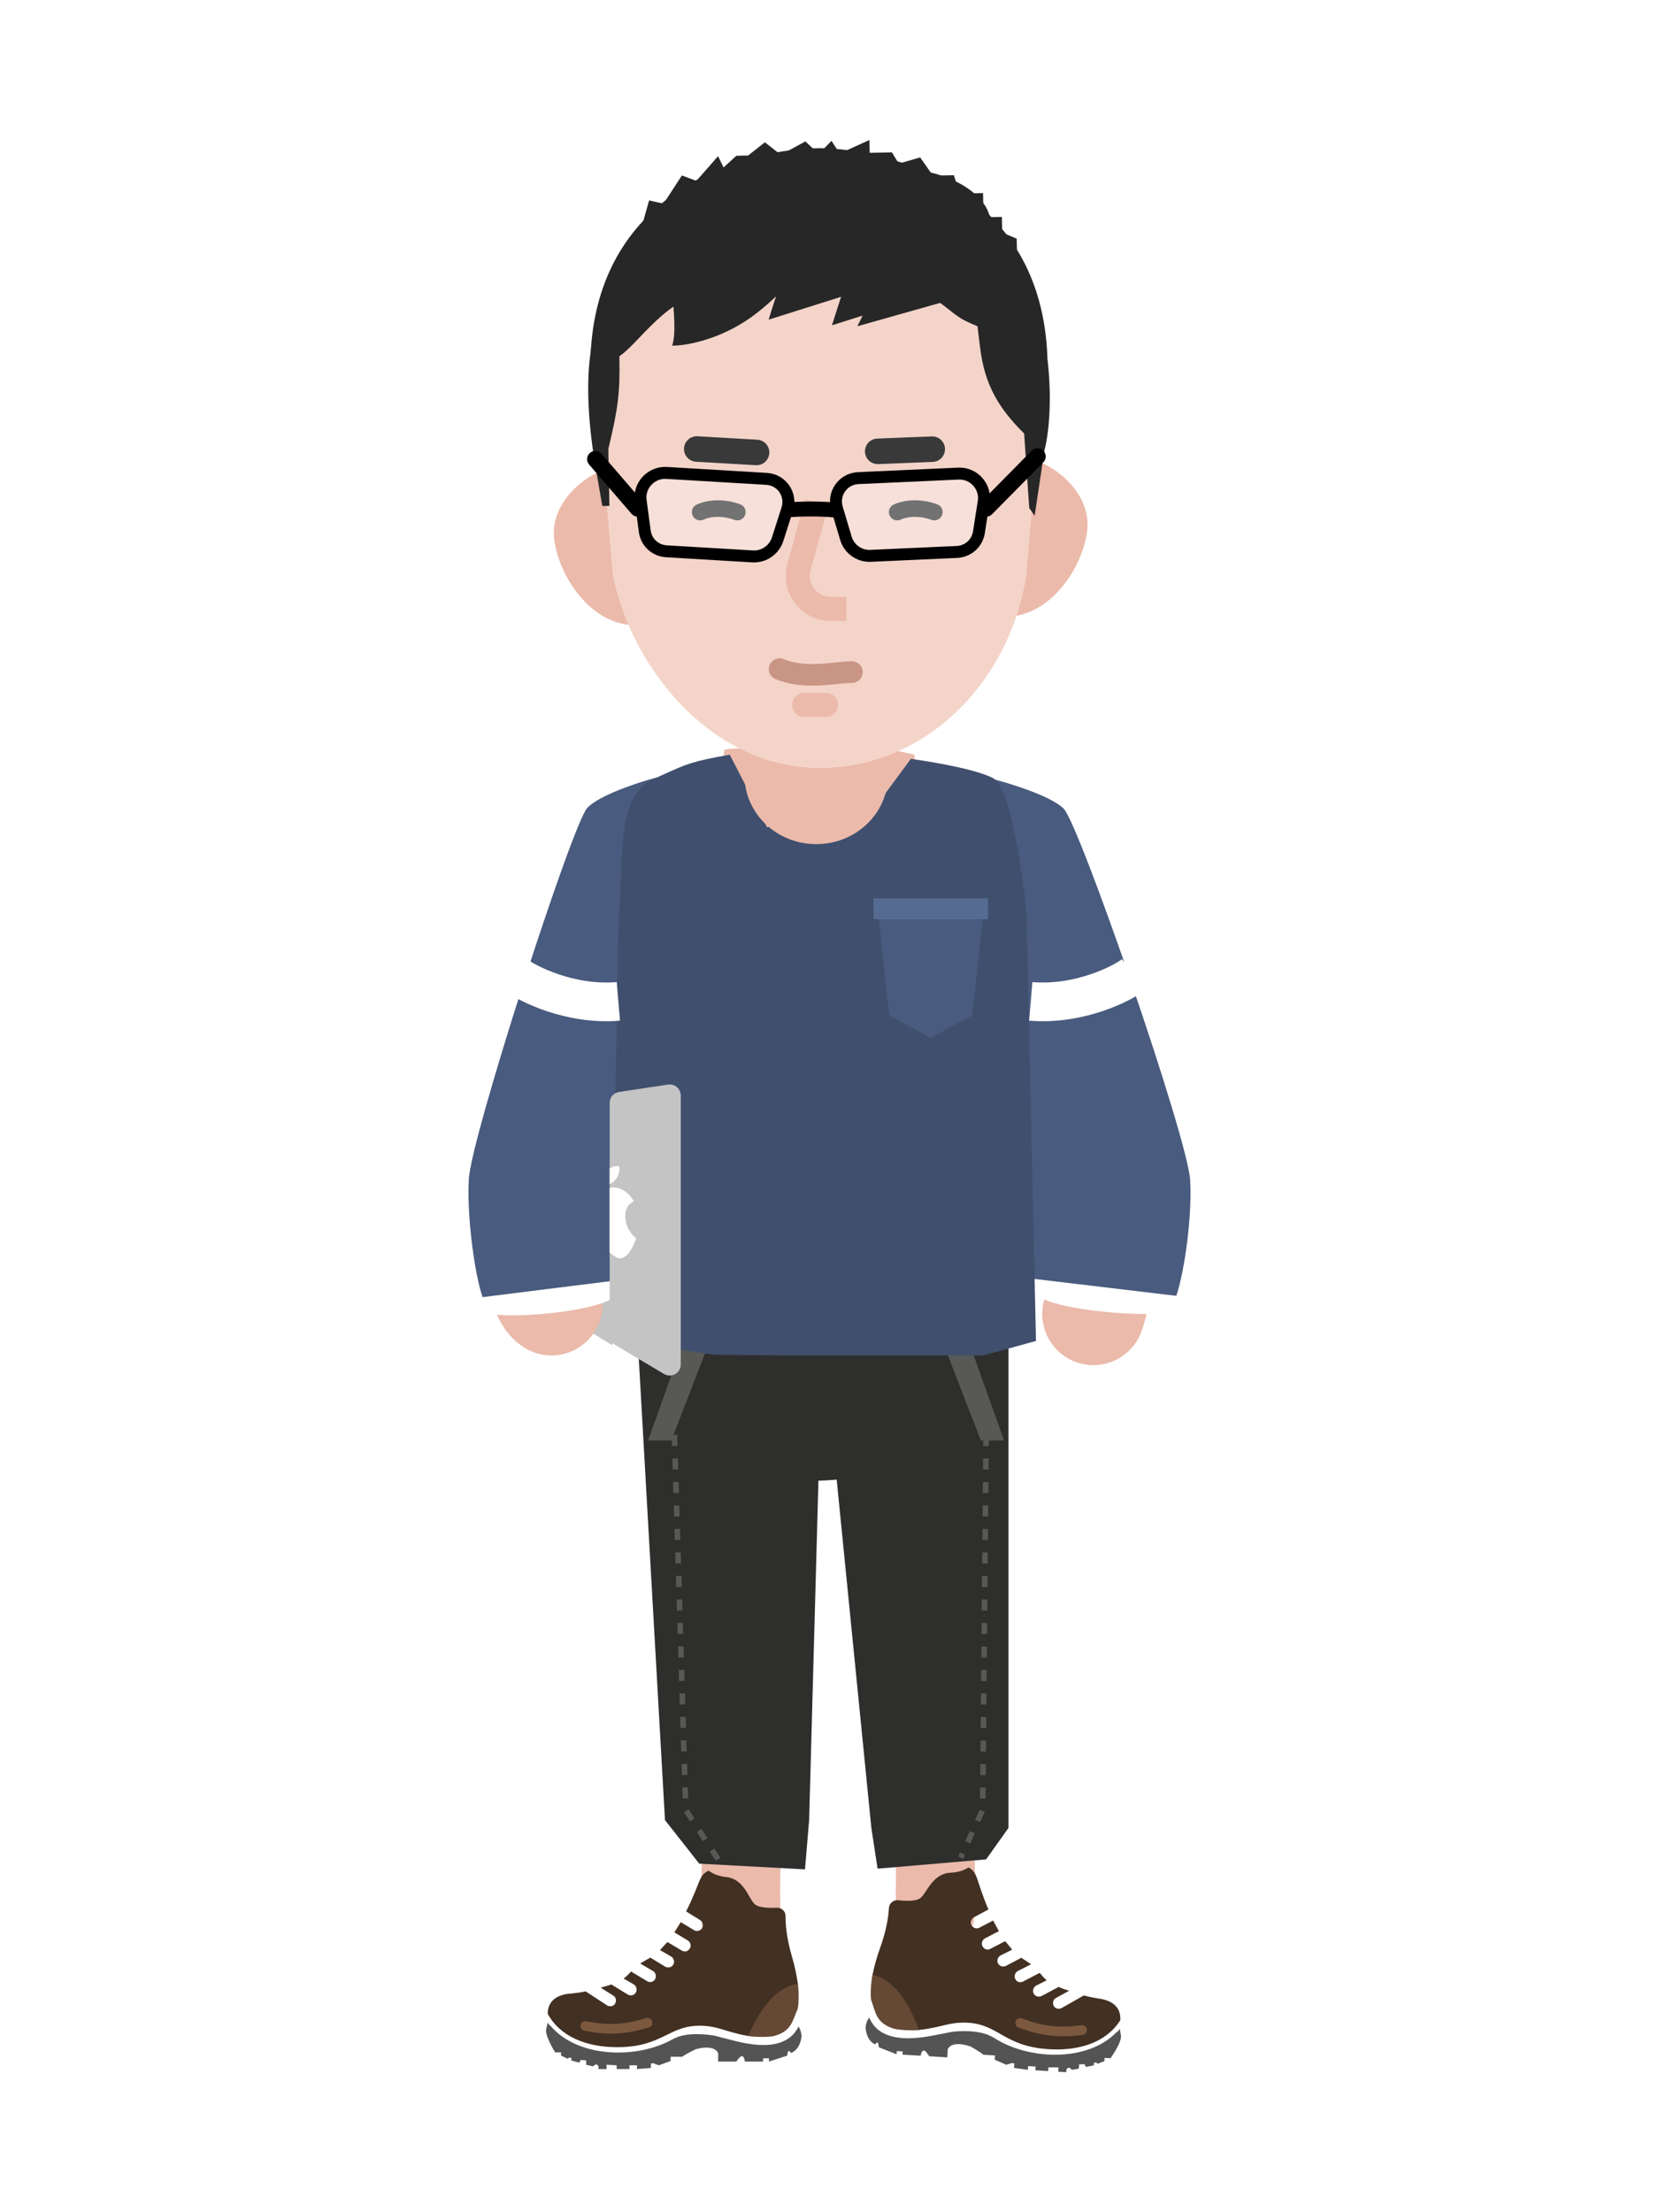 <svg width="1200" height="1600" viewBox="0 0 1200 1600" fill="none" xmlns="http://www.w3.org/2000/svg">
<path d="M425.371 962.221L442.621 972.817L455.639 951.924L449.081 937.914L428.512 940.895L425.371 962.221Z" fill="#C4C4C4"/>
<path d="M669.238 1093.36C681.238 1153.26 676.404 1306.59 676.404 1384.05" stroke="#EBBAAA" stroke-width="57" stroke-linecap="round" stroke-linejoin="bevel"/>
<path d="M548.403 1171.82C542.403 1275.61 533.403 1323.63 536.403 1395.41" stroke="#EBBAAA" stroke-width="57" stroke-linecap="round" stroke-linejoin="bevel"/>
<path d="M584.418 1071.05C648.202 1071.05 699.909 1045.75 699.909 1014.55C699.909 983.35 648.202 958.056 584.418 958.056C520.635 958.056 468.928 983.35 468.928 1014.55C468.928 1045.75 520.635 1071.05 584.418 1071.05Z" fill="#2E2E2D"/>
<path d="M460.274 951.336H595.274L585.274 1316.4L582.274 1352.03L505.774 1347.9L481 1316.4L460.274 951.336Z" fill="#2E2E2D"/>
<path d="M593.988 957.554H729.446V1322.08L713.274 1344.8L634.774 1351.52L630.274 1322.08L593.988 957.554Z" fill="#2E2E2D"/>
<path opacity="0.2" fill-rule="evenodd" clip-rule="evenodd" d="M468.785 1041.82L497.385 961.703L514.175 967.939L485.575 1041.82H468.785Z" fill="white"/>
<path opacity="0.2" fill-rule="evenodd" clip-rule="evenodd" d="M726.264 1041.82L697.665 961.703L680.875 967.939L709.474 1041.82H726.264Z" fill="white"/>
<g filter="url(#filter0_i)">
<path fill-rule="evenodd" clip-rule="evenodd" d="M592.389 615.034C630.635 615.034 661.64 590.196 661.64 559.556C661.64 557.65 661.52 555.766 661.285 553.908L644.039 550.339C641.577 549.829 639.068 549.572 636.554 549.572H532.188C529.599 549.572 527.017 549.845 524.485 550.385L524.062 550.475C523.455 553.43 523.139 556.463 523.139 559.556C523.139 590.196 554.143 615.034 592.389 615.034Z" fill="#EBBAAA"/>
</g>
<path d="M430.566 700.258C398.86 762.333 372.859 926.333 398.86 943.333" stroke="#EBBAAA" stroke-width="74" stroke-linecap="round" stroke-linejoin="bevel"/>
<path d="M745.582 675.521C790.934 755.917 807.351 904.982 790.86 950.333" stroke="#EBBAAA" stroke-width="74" stroke-linecap="round" stroke-linejoin="bevel"/>
<path d="M427.859 608.836C427.859 585.336 479.359 561.352 515.359 549.946L562.359 534.352C568.905 534.146 613.876 536.016 620.359 536.912L693.359 561.352C727.951 566.134 781.343 581.09 777.859 615.836L740.408 768.635L743.859 965.336C743.932 967.15 661.174 977.429 659.359 977.336L521.859 968.615L447.359 965.266C445.618 965.173 444.715 960.078 444.859 958.336L454.867 750.216L427.859 608.836Z" fill="#EBBAAA"/>
<path d="M769.359 584.836C760.159 575.636 729.859 566.336 715.859 562.836C724.693 680.836 743.159 919.836 746.359 931.836C750.359 946.836 837.859 952.836 845.859 946.836C853.859 940.836 862.859 884.336 860.859 853.336C858.859 822.336 780.859 596.336 769.359 584.836Z" fill="#495B7E"/>
<path d="M424.778 584.319C433.39 575.126 461.754 565.833 474.859 562.336C466.591 680.245 449.304 919.059 446.308 931.05C442.564 946.038 360.654 952.034 353.166 946.038C345.677 940.043 337.252 883.587 339.124 852.611C340.996 821.635 414.013 595.81 424.778 584.319Z" fill="#495B7E"/>
<path d="M447.604 934.05C443.772 949.038 359.945 955.034 352.281 949.038C350.579 947.707 347.158 938.407 347.158 938.407L448.756 925.679C448.756 925.679 447.877 932.981 447.604 934.05Z" fill="white"/>
<path d="M746.794 933.05C750.826 948.038 839.021 954.034 847.084 948.038C848.876 946.707 852.474 937.407 852.474 937.407L745.582 924.679C745.582 924.679 746.507 931.981 746.794 933.05Z" fill="white"/>
<path fill-rule="evenodd" clip-rule="evenodd" d="M559.393 596.825L554.86 598.336L527.859 545.836C501.013 550.573 496.303 552.714 481.132 559.608C478.691 560.717 475.979 561.95 472.859 563.336C451.611 572.78 450.531 599.86 449.019 637.774C448.621 647.752 448.193 658.481 447.359 669.836L441.859 968.336L515.86 979.836L564.859 980.331C564.859 980.333 564.859 980.334 564.86 980.336L565.359 980.336L711.359 980.336L749.359 969.836L742.359 658.336C742.359 658.336 733.36 570.836 718.359 562.836C703.359 554.836 658.859 548.836 658.859 548.836L627.86 590.836L594.859 594.836L592.96 596.102C586.202 572.392 574.998 543.469 564.86 548.836C561.879 550.414 560.198 568.553 559.393 596.825Z" fill="#3F4F6D"/>
<path d="M590.418 610.534C619.073 610.534 642.302 588.284 642.302 560.836C642.302 533.388 619.073 511.138 590.418 511.138C561.763 511.138 538.533 533.388 538.533 560.836C538.533 588.284 561.763 610.534 590.418 610.534Z" fill="#EBBAAA"/>
<path d="M372.561 704.635C380.655 711.173 412.159 727.236 447.274 724.248" stroke="white" stroke-width="28"/>
<path d="M820.295 704.635C812.201 711.173 780.696 727.236 745.581 724.248" stroke="white" stroke-width="28"/>
<path d="M727.867 445.923C760.243 445.923 783.663 409.753 786.489 382.945C789.314 356.137 760.243 329.059 727.867 329.059C695.492 329.059 669.246 353.184 669.246 382.945C669.246 412.705 695.492 445.923 727.867 445.923Z" fill="#EBBAAA"/>
<path d="M459.379 452.104C427.003 452.104 403.583 415.934 400.758 389.126C397.933 362.318 427.003 335.24 459.379 335.24C491.755 335.24 518 359.365 518 389.126C518 418.886 491.755 452.104 459.379 452.104Z" fill="#EBBAAA"/>
<path d="M432.494 290.247C432.494 199.772 504.268 126.428 592.805 126.428C681.343 126.428 753.117 199.772 753.117 290.247L742.266 416.892C729.422 495.749 667.713 555.492 592.805 555.492C517.898 555.492 458.672 487.885 443.344 416.892L432.494 290.247Z" fill="#F4D4C9"/>
<path d="M708.967 251.654L698.847 168.766C697.317 156.241 685.943 153.046 722.43 179.291C758.916 205.536 764.749 289.28 755.394 326.235L748.389 372.984L744.484 367.457L740.789 313.525C722.405 295.466 712.205 278.178 708.967 251.654Z" fill="#272727"/>
<path d="M448.027 258.285C447.517 231.581 444.55 233.171 444.21 215.368C443.969 202.757 443.83 199.569 433.074 230.04C422.319 260.512 424.569 297.762 429.971 333.282L435.67 365.969L440.816 365.875L440.031 324.763C446.941 295.738 448.537 284.99 448.027 258.285Z" fill="#272727"/>
<path fill-rule="evenodd" clip-rule="evenodd" d="M592.817 107.205L592.816 107.204C592.742 107.204 592.668 107.204 592.593 107.204C592.519 107.204 592.445 107.204 592.37 107.204L592.37 107.205C544.94 107.371 431.378 134.032 427.11 258.803C439.72 243.434 428.894 268.833 446.193 258.803C462.795 249.178 480.67 213.662 520.495 208.508C560.319 203.353 566.812 211.085 588.281 211.085C605.593 211.085 617.514 203.783 645.899 205.93C674.285 208.078 684.689 225.458 698.433 232.132C723.558 244.33 733.076 240.622 757.631 258.803C753.363 134.033 640.243 107.371 592.817 107.205Z" fill="#272727"/>
<path d="M634.884 326.438L674.305 324.862" stroke="#393939" stroke-width="18.465" stroke-linecap="round"/>
<path d="M547.239 327.241L503.985 324.746" stroke="#393939" stroke-width="18.465" stroke-linecap="round"/>
<path d="M590.821 363.451L577.921 410.03C573.687 425.319 585.186 440.436 601.05 440.436H612.142" stroke="#EBBAAA" stroke-width="17.439"/>
<path d="M506.463 370.369C510.209 368.462 520.827 365.792 533.334 370.369" stroke="#393939" stroke-width="12" stroke-linecap="round"/>
<path d="M648.96 370.369C652.705 368.462 663.324 365.792 675.831 370.369" stroke="#393939" stroke-width="12" stroke-linecap="round"/>
<path d="M563.915 483.954C583.152 491.773 604.02 486.09 616.226 486.09" stroke="#C99584" stroke-width="15.637" stroke-linecap="round"/>
<path d="M469.487 144.965L459.716 180.021L588.522 159.875L735.725 187.052L735.414 172.628L724.914 168.22L724.67 156.887L711.434 157.177L711.057 139.662L694.038 140.036L689.968 126.725L674.84 127.057L665.57 113.86L650.058 118.324L645.154 110.185L629.08 110.538L628.881 101.266L607.334 111.016L601.462 101.868L592.207 111.348L582.552 102.283L564.788 111.95L553.243 102.926L541.151 112.469L532.642 112.655L523.364 121.105L519.405 112.946L503.709 130.814L493.22 126.921L479.943 147.312L469.487 144.965Z" fill="#272727"/>
<path d="M624.853 162.256C630.666 179.57 643.074 192.161 620.102 235.974L683.553 218.08C669.773 196.296 619.041 144.943 624.853 162.256Z" fill="#272727"/>
<path d="M579.41 162.752C567.179 194.362 555.977 231.199 555.977 231.199L618.12 211.585C618.12 211.585 593.106 197.347 579.41 162.752Z" fill="#272727"/>
<path d="M625.252 166.801C613.021 198.411 601.819 235.248 601.819 235.248L663.962 215.633C663.962 215.633 638.949 201.395 625.252 166.801Z" fill="#272727"/>
<path d="M590.11 124.81C681.051 109.684 709.199 139.92 714.396 152.26C719.593 164.6 721.541 184.503 714.396 193.261C704.003 205.999 655.068 178.339 615.227 184.708C575.387 191.077 567.592 213.768 539.443 232.079C516.925 246.728 494.55 250.125 486.178 249.993C491.808 234.07 480.635 188.472 486.178 172.867C493.107 153.362 541.64 132.872 590.11 124.81Z" fill="#272727"/>
<path d="M568.715 368.847C574.629 368.302 589.867 367.539 603.514 368.847" stroke="black" stroke-width="10.808"/>
<path d="M605.408 367.627C602.223 356.944 609.737 346.302 620.818 345.802L693.264 342.533C704.344 342.033 713.261 351.933 711.55 362.837L708.071 385.002C706.825 392.943 700.211 398.839 692.14 399.203L629.648 402.023C621.578 402.387 614.202 397.123 611.882 389.342L605.408 367.627Z" fill="white" fill-opacity="0.29" stroke="black" stroke-width="8.646"/>
<path d="M463.387 362.065C461.913 351.146 471.044 341.383 482.116 342.042L554.469 346.345C565.54 347.004 572.827 357.744 569.413 368.372L562.464 390.011C559.978 397.754 552.486 402.91 544.42 402.43L482.018 398.719C473.952 398.239 467.463 392.251 466.389 384.296L463.387 362.065Z" fill="white" fill-opacity="0.29" stroke="black" stroke-width="8.646"/>
<path d="M713.382 367.74L750.436 330.176" stroke="black" stroke-width="11.889" stroke-linecap="round"/>
<path d="M461.308 367.74L430.607 332.092" stroke="black" stroke-width="11.889" stroke-linecap="round"/>
<path d="M581.708 509.835H597.409" stroke="#EBBAAA" stroke-width="17.439" stroke-linecap="round"/>
<path d="M440.998 797.666C440.998 793.707 443.894 790.344 447.808 789.755L483.211 784.43C488.048 783.702 492.401 787.448 492.401 792.341V986.866C492.401 993.07 485.645 996.913 480.312 993.743L444.91 972.696C442.485 971.254 440.998 968.641 440.998 965.819V797.666Z" fill="#C4C4C4"/>
<mask id="mask0" mask-type="alpha" maskUnits="userSpaceOnUse" x="440" y="784" width="53" height="211">
<path d="M440.998 797.666C440.998 793.707 443.894 790.344 447.808 789.755L483.211 784.43C488.048 783.702 492.401 787.448 492.401 792.341V986.866C492.401 993.07 485.645 996.913 480.312 993.743L444.91 972.696C442.485 971.254 440.998 968.641 440.998 965.819V797.666Z" fill="#C4C4C4"/>
</mask>
<g mask="url(#mask0)">
<path d="M452.285 879.866C452.213 874.391 454.264 870.829 458.448 868.919C456.061 864.28 452.481 861.122 447.783 859.439C443.334 857.831 438.499 860.022 436.718 859.545C434.836 859.041 430.508 854.954 427.121 854.046C420.134 852.302 412.76 856.805 412.868 870.016C412.9 873.92 413.534 878.113 414.769 882.587C416.419 888.484 422.317 903.43 428.352 904.831C431.509 905.589 433.72 903.614 437.829 904.715C441.815 905.783 443.901 908.998 447.423 909.941C453.513 911.469 458.648 900.695 460.128 895.621C451.921 888.854 452.287 880.146 452.285 879.866ZM444.994 853.516C448.375 849.607 448.029 845.131 447.915 843.525C444.894 842.923 441.418 844.224 439.451 846.44C437.283 848.803 436.024 852.105 436.334 856.291C439.602 857.463 442.567 856.265 444.994 853.516Z" fill="white"/>
</g>
<path d="M577.079 1452.7C573.213 1461.24 572.827 1469 560.071 1472.49C555.819 1473.66 544.97 1473.27 540.718 1472.49C553.861 1443 567.772 1434 577.079 1434C578.238 1443.31 577.465 1450.76 577.079 1452.7Z" fill="#654934"/>
<path d="M541.131 1472.49C524.896 1469.78 519.484 1465.12 505.955 1465.12C483.535 1465.12 478.897 1480.64 446.427 1480.64C427.873 1480.64 408.545 1475.21 398.108 1459.69L396.176 1456.58C396.176 1444.94 406.226 1442.22 413.184 1441.84C416.663 1441.45 420.142 1441.06 423.62 1440.28L439.082 1450.37C441.015 1451.54 443.721 1451.15 444.881 1449.21C446.04 1447.27 445.654 1444.55 443.721 1443.39L434.444 1437.57C437.536 1436.79 440.242 1436.01 442.175 1435.24L454.158 1442.61C456.477 1443.78 458.796 1443 459.956 1441.06C461.116 1439.12 460.342 1436.4 458.41 1435.24L451.065 1430.97C453.385 1429.42 454.544 1427.87 456.477 1425.92L468.073 1432.91C470.006 1434.07 472.712 1433.69 473.872 1431.36C475.031 1429.42 474.258 1426.7 472.325 1425.54L463.048 1420.1C464.594 1419.33 466.141 1418.16 468.46 1417C469.233 1416.61 469.62 1416.22 470.393 1415.84L481.216 1422.43C483.535 1423.6 485.855 1422.82 487.014 1420.88C488.174 1418.94 487.401 1416.22 485.468 1415.06L477.35 1410.4C479.283 1408.46 480.829 1406.52 482.762 1404.58L493.199 1410.79C495.132 1411.95 497.451 1411.57 498.997 1409.24C500.157 1407.3 499.384 1404.58 497.451 1403.42L487.787 1397.6C489.333 1395.27 490.88 1392.55 492.426 1390.22L502.089 1396.04C504.022 1397.21 506.728 1396.43 507.888 1394.49C509.047 1392.55 508.274 1389.84 506.341 1388.67L496.291 1382.46C507.115 1360.73 505.182 1356.46 512.526 1352.97C513.299 1353.36 517.165 1356.85 525.669 1357.63C538.038 1359.18 541.517 1372.76 545.383 1376.64C547.702 1379.75 556.206 1380.13 562.004 1379.75C565.483 1379.75 568.189 1382.46 568.189 1385.57V1385.95C568.189 1395.66 570.122 1405.75 572.827 1415.06C574.76 1421.66 576.306 1428.64 577.08 1434.85C570.122 1435.63 555.046 1440.67 541.131 1472.49Z" fill="#423023"/>
<path d="M396.174 1462.79C396.56 1463.57 397.333 1464.73 398.493 1465.51C418.594 1488.79 461.5 1489.18 486.626 1474.82C487.399 1474.82 494.357 1469 515.617 1472.1C517.936 1472.49 520.642 1473.27 523.348 1474.04C529.919 1475.21 565.481 1488.4 577.078 1466.67C577.464 1466.28 577.464 1465.89 577.464 1465.51C579.01 1467.83 579.783 1470.55 579.783 1472.88C579.783 1472.88 579.01 1482.49 572.053 1484.82C572.053 1484.82 570.12 1480.55 569.347 1486.76L556.204 1491.03V1488.7H551.952V1491.03H538.81C538.81 1491.03 538.423 1487.54 536.877 1487.15C535.331 1486.76 532.625 1491.03 532.625 1491.03H519.482V1485.21C519.482 1485.21 517.936 1478.22 503.247 1482.1C503.247 1482.1 495.13 1485.98 493.584 1487.54H485.08V1490.64L476.576 1493.74L472.324 1492.19L470.777 1492.58V1495.68L460.727 1496.46V1493.74H455.315V1496.46H446.038V1493.74L438.694 1493.36V1496.46H432.896V1494.52C432.896 1494.52 431.736 1491.42 429.03 1494.52L424.005 1493.36V1490.25L420.14 1489.86L418.98 1491.8L413.182 1490.25C413.182 1490.25 414.342 1487.54 411.249 1488.31L410.863 1489.09L405.837 1486.76V1484.43H401.585C401.585 1484.43 394.241 1472.88 395.014 1467.83L396.174 1462.79Z" fill="#545454"/>
<path d="M468.36 1462.95C459.03 1465.78 444.794 1469.8 423.38 1465.31" stroke="#7C593E" stroke-width="7" stroke-linecap="round"/>
<path d="M630.03 1446.23C633.366 1454.99 633.278 1462.76 645.797 1467.03C649.969 1468.45 660.822 1468.72 665.113 1468.21C653.798 1437.97 640.462 1428.13 631.173 1427.57C629.446 1436.79 629.763 1444.27 630.03 1446.23Z" fill="#654934"/>
<path d="M664.701 1468.18C681.072 1466.46 686.758 1462.15 700.262 1462.97C722.64 1464.34 726.321 1480.12 758.73 1482.1C777.25 1483.24 796.873 1479 808.239 1464.14L810.358 1461.16C811.069 1449.54 801.204 1446.21 794.283 1445.4C790.834 1444.8 787.385 1444.2 783.96 1443.21L767.911 1452.34C765.91 1453.38 763.233 1452.83 762.194 1450.82C761.156 1448.82 761.707 1446.13 763.708 1445.09L773.323 1439.84C770.284 1438.88 767.631 1437.94 765.749 1437.05L753.338 1443.67C750.952 1444.69 748.684 1443.78 747.645 1441.77C746.606 1439.76 747.544 1437.1 749.544 1436.05L757.136 1432.24C754.916 1430.55 753.853 1428.93 752.043 1426.88L740.041 1433.14C738.041 1434.18 735.364 1433.63 734.349 1431.23C733.31 1429.23 734.247 1426.56 736.248 1425.52L745.84 1420.66C744.344 1419.79 742.871 1418.54 740.628 1417.23C739.88 1416.8 739.518 1416.39 738.77 1415.95L727.563 1421.88C725.177 1422.9 722.91 1421.98 721.871 1419.97C720.832 1417.97 721.77 1415.3 723.77 1414.26L732.157 1410.11C730.346 1408.05 728.922 1406.02 727.111 1403.97L716.314 1409.52C714.314 1410.57 712.023 1410.04 710.622 1407.62C709.583 1405.61 710.521 1402.95 712.521 1401.91L722.522 1396.69C721.121 1394.27 719.744 1391.46 718.343 1389.04L708.342 1394.26C706.341 1395.31 703.688 1394.37 702.649 1392.36C701.61 1390.35 702.548 1387.69 704.548 1386.64L714.959 1381.06C705.484 1358.71 707.674 1354.57 700.557 1350.63C699.762 1350.97 695.69 1354.22 687.154 1354.48C674.713 1355.27 670.411 1368.61 666.315 1372.25C663.811 1375.21 655.299 1375.07 649.535 1374.33C646.063 1374.12 643.196 1376.67 643.006 1379.76L642.982 1380.15C642.39 1389.84 639.844 1399.79 636.574 1408.92C634.241 1415.39 632.271 1422.26 631.12 1428.41C638.018 1429.61 652.756 1435.57 664.701 1468.18Z" fill="#423023"/>
<path d="M809.98 1467.36C809.547 1468.11 808.704 1469.22 807.499 1469.93C786.013 1491.94 743.163 1489.7 718.962 1473.84C718.19 1473.79 711.601 1467.55 690.191 1469.35C687.853 1469.6 685.104 1470.21 682.356 1470.82C675.726 1471.58 639.424 1482.57 629.177 1460.17C628.815 1459.76 628.839 1459.38 628.863 1458.99C627.177 1461.22 626.239 1463.88 626.097 1466.21C626.097 1466.21 626.281 1475.85 633.084 1478.6C633.084 1478.6 635.274 1474.45 635.666 1480.7L648.523 1485.76L648.665 1483.44L652.91 1483.7L652.767 1486.02L665.885 1486.82C665.885 1486.82 666.485 1483.36 668.052 1483.07C669.619 1482.78 672.058 1487.2 672.058 1487.2L685.176 1488.01L685.532 1482.2C685.532 1482.2 687.502 1475.32 701.927 1480.09C701.927 1480.09 709.792 1484.46 711.24 1486.1L719.728 1486.62L719.538 1489.72L727.837 1493.34L732.176 1492.05L733.695 1492.53L733.506 1495.63L743.49 1497.02L743.656 1494.31L749.057 1494.64L748.891 1497.35L758.151 1497.92L758.317 1495.21L765.671 1495.27L765.482 1498.37L771.269 1498.72L771.388 1496.78C771.388 1496.78 772.735 1493.76 775.246 1497.02L780.333 1496.17L780.522 1493.07L784.404 1492.92L785.443 1494.92L791.325 1493.73C791.325 1493.73 790.334 1490.95 793.373 1491.91L793.712 1492.71L798.87 1490.69L799.012 1488.37L803.256 1488.63C803.256 1488.63 811.293 1477.55 810.829 1472.46L809.98 1467.36Z" fill="#545454"/>
<path d="M737.919 1463.11C747.059 1466.5 761.022 1471.38 782.67 1468.21" stroke="#7C593E" stroke-width="7" stroke-linecap="round"/>
<path d="M713.27 1037.84L710.793 1309.02L694.902 1343.54" stroke="#585857" stroke-width="4" stroke-dasharray="8 9"/>
<path d="M487.826 1037.84L496.004 1309.02L521.895 1348.54" stroke="#585857" stroke-width="4" stroke-dasharray="8 9"/>
<path d="M635.628 664.251H710.878L703.353 734.306L673.253 750.789L643.153 734.306L635.628 664.251Z" fill="#495B7E"/>
<rect opacity="0.7" x="631.865" y="649.727" width="82.775" height="15.05" fill="#6077A3"/>
<defs>
<filter id="filter0_i" x="523.139" y="549.572" width="138.501" height="65.462" filterUnits="userSpaceOnUse" color-interpolation-filters="sRGB">
<feFlood flood-opacity="0" result="BackgroundImageFix"/>
<feBlend mode="normal" in="SourceGraphic" in2="BackgroundImageFix" result="shape"/>
<feColorMatrix in="SourceAlpha" type="matrix" values="0 0 0 0 0 0 0 0 0 0 0 0 0 0 0 0 0 0 127 0" result="hardAlpha"/>
<feOffset dy="-8.207"/>
<feComposite in2="hardAlpha" operator="arithmetic" k2="-1" k3="1"/>
<feColorMatrix type="matrix" values="0 0 0 0 1 0 0 0 0 1 0 0 0 0 1 0 0 0 1 0"/>
<feBlend mode="normal" in2="shape" result="effect1_innerShadow"/>
</filter>
</defs>
</svg>
